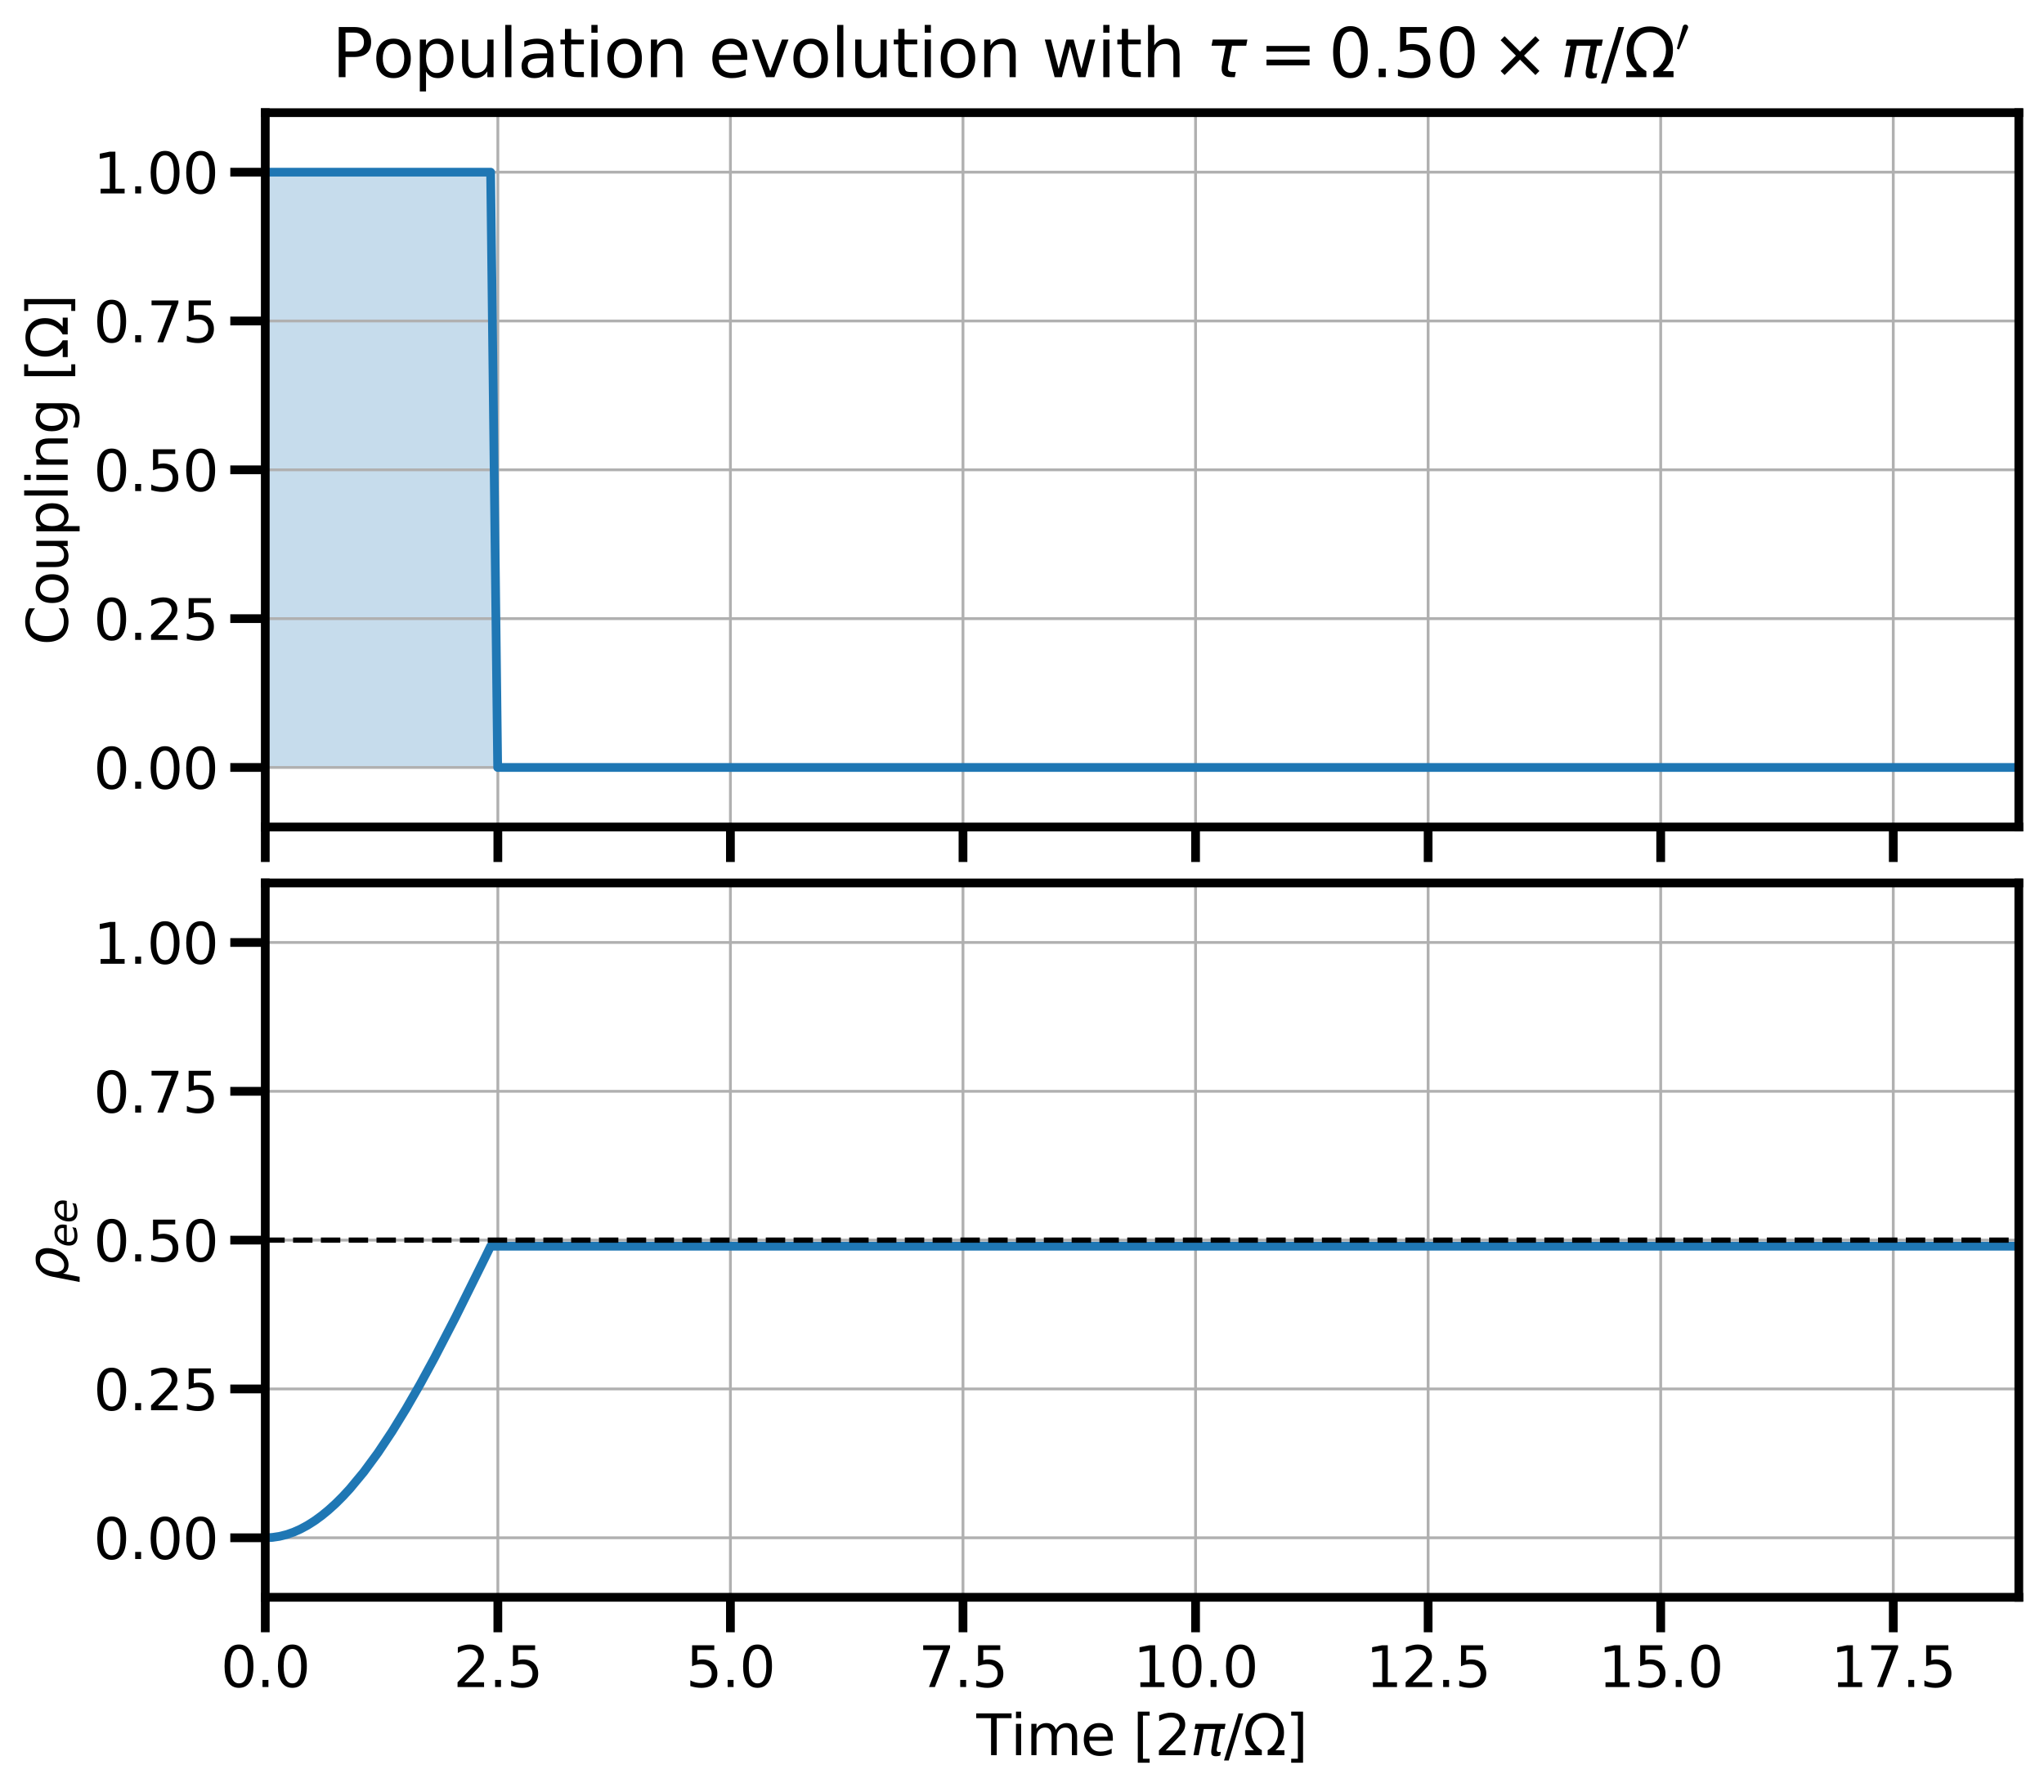 <?xml version="1.0" encoding="utf-8" standalone="no"?>
<!DOCTYPE svg PUBLIC "-//W3C//DTD SVG 1.1//EN"
  "http://www.w3.org/Graphics/SVG/1.1/DTD/svg11.dtd">
<svg xmlns:xlink="http://www.w3.org/1999/xlink" width="584.4pt" height="512.4pt" viewBox="0 0 584.4 512.4" xmlns="http://www.w3.org/2000/svg" version="1.1">
 <defs>
  <style type="text/css">*{stroke-linejoin: round; stroke-linecap: butt}</style>
 </defs>
 <g id="figure_1">
  <g id="patch_1">
   <path d="M 0 512.4 
L 584.4 512.4 
L 584.4 0 
L 0 0 
z
" style="fill: #ffffff"/>
  </g>
  <g id="axes_1">
   <g id="patch_2">
    <path d="M 75.845 236.469 
L 577.2 236.469 
L 577.2 32.208 
L 75.845 32.208 
z
" style="fill: #ffffff"/>
   </g>
   <g id="PolyCollection_1">
    <path d="M 75.845 219.447 
L 75.845 49.23 
L 77.858 49.23 
L 79.872 49.23 
L 81.885 49.23 
L 83.899 49.23 
L 85.912 49.23 
L 87.926 49.23 
L 89.939 49.23 
L 91.953 49.23 
L 93.966 49.23 
L 95.98 49.23 
L 97.993 49.23 
L 100.007 49.23 
L 102.02 49.23 
L 104.034 49.23 
L 106.047 49.23 
L 108.061 49.23 
L 110.074 49.23 
L 112.087 49.23 
L 114.101 49.23 
L 116.114 49.23 
L 118.128 49.23 
L 120.141 49.23 
L 122.155 49.23 
L 124.168 49.23 
L 126.182 49.23 
L 128.195 49.23 
L 130.209 49.23 
L 132.222 49.23 
L 134.236 49.23 
L 136.249 49.23 
L 138.263 49.23 
L 140.276 49.23 
L 142.29 219.447 
L 144.303 219.447 
L 146.317 219.447 
L 148.33 219.447 
L 150.343 219.447 
L 152.357 219.447 
L 154.37 219.447 
L 156.384 219.447 
L 158.397 219.447 
L 160.411 219.447 
L 162.424 219.447 
L 164.438 219.447 
L 166.451 219.447 
L 168.465 219.447 
L 170.478 219.447 
L 172.492 219.447 
L 174.505 219.447 
L 176.519 219.447 
L 178.532 219.447 
L 180.546 219.447 
L 182.559 219.447 
L 184.572 219.447 
L 186.586 219.447 
L 188.599 219.447 
L 190.613 219.447 
L 192.626 219.447 
L 194.64 219.447 
L 196.653 219.447 
L 198.667 219.447 
L 200.68 219.447 
L 202.694 219.447 
L 204.707 219.447 
L 206.721 219.447 
L 208.734 219.447 
L 210.748 219.447 
L 212.761 219.447 
L 214.775 219.447 
L 216.788 219.447 
L 218.802 219.447 
L 220.815 219.447 
L 222.828 219.447 
L 224.842 219.447 
L 226.855 219.447 
L 228.869 219.447 
L 230.882 219.447 
L 232.896 219.447 
L 234.909 219.447 
L 236.923 219.447 
L 238.936 219.447 
L 240.95 219.447 
L 242.963 219.447 
L 244.977 219.447 
L 246.99 219.447 
L 249.004 219.447 
L 251.017 219.447 
L 253.031 219.447 
L 255.044 219.447 
L 257.057 219.447 
L 259.071 219.447 
L 261.084 219.447 
L 263.098 219.447 
L 265.111 219.447 
L 267.125 219.447 
L 269.138 219.447 
L 271.152 219.447 
L 273.165 219.447 
L 275.179 219.447 
L 277.192 219.447 
L 279.206 219.447 
L 281.219 219.447 
L 283.233 219.447 
L 285.246 219.447 
L 287.26 219.447 
L 289.273 219.447 
L 291.287 219.447 
L 293.3 219.447 
L 295.313 219.447 
L 297.327 219.447 
L 299.34 219.447 
L 301.354 219.447 
L 303.367 219.447 
L 305.381 219.447 
L 307.394 219.447 
L 309.408 219.447 
L 311.421 219.447 
L 313.435 219.447 
L 315.448 219.447 
L 317.462 219.447 
L 319.475 219.447 
L 321.489 219.447 
L 323.502 219.447 
L 325.516 219.447 
L 327.529 219.447 
L 329.542 219.447 
L 331.556 219.447 
L 333.569 219.447 
L 335.583 219.447 
L 337.596 219.447 
L 339.61 219.447 
L 341.623 219.447 
L 343.637 219.447 
L 345.65 219.447 
L 347.664 219.447 
L 349.677 219.447 
L 351.691 219.447 
L 353.704 219.447 
L 355.718 219.447 
L 357.731 219.447 
L 359.745 219.447 
L 361.758 219.447 
L 363.771 219.447 
L 365.785 219.447 
L 367.798 219.447 
L 369.812 219.447 
L 371.825 219.447 
L 373.839 219.447 
L 375.852 219.447 
L 377.866 219.447 
L 379.879 219.447 
L 381.893 219.447 
L 383.906 219.447 
L 385.92 219.447 
L 387.933 219.447 
L 389.947 219.447 
L 391.96 219.447 
L 393.974 219.447 
L 395.987 219.447 
L 398.001 219.447 
L 400.014 219.447 
L 402.027 219.447 
L 404.041 219.447 
L 406.054 219.447 
L 408.068 219.447 
L 410.081 219.447 
L 412.095 219.447 
L 414.108 219.447 
L 416.122 219.447 
L 418.135 219.447 
L 420.149 219.447 
L 422.162 219.447 
L 424.176 219.447 
L 426.189 219.447 
L 428.203 219.447 
L 430.216 219.447 
L 432.23 219.447 
L 434.243 219.447 
L 436.256 219.447 
L 438.27 219.447 
L 440.283 219.447 
L 442.297 219.447 
L 444.31 219.447 
L 446.324 219.447 
L 448.337 219.447 
L 450.351 219.447 
L 452.364 219.447 
L 454.378 219.447 
L 456.391 219.447 
L 458.405 219.447 
L 460.418 219.447 
L 462.432 219.447 
L 464.445 219.447 
L 466.459 219.447 
L 468.472 219.447 
L 470.486 219.447 
L 472.499 219.447 
L 474.512 219.447 
L 476.526 219.447 
L 478.539 219.447 
L 480.553 219.447 
L 482.566 219.447 
L 484.58 219.447 
L 486.593 219.447 
L 488.607 219.447 
L 490.62 219.447 
L 492.634 219.447 
L 494.647 219.447 
L 496.661 219.447 
L 498.674 219.447 
L 500.688 219.447 
L 502.701 219.447 
L 504.715 219.447 
L 506.728 219.447 
L 508.741 219.447 
L 510.755 219.447 
L 512.768 219.447 
L 514.782 219.447 
L 516.795 219.447 
L 518.809 219.447 
L 520.822 219.447 
L 522.836 219.447 
L 524.849 219.447 
L 526.863 219.447 
L 528.876 219.447 
L 530.89 219.447 
L 532.903 219.447 
L 534.917 219.447 
L 536.93 219.447 
L 538.944 219.447 
L 540.957 219.447 
L 542.97 219.447 
L 544.984 219.447 
L 546.997 219.447 
L 549.011 219.447 
L 551.024 219.447 
L 553.038 219.447 
L 555.051 219.447 
L 557.065 219.447 
L 559.078 219.447 
L 561.092 219.447 
L 563.105 219.447 
L 565.119 219.447 
L 567.132 219.447 
L 569.146 219.447 
L 571.159 219.447 
L 573.173 219.447 
L 575.186 219.447 
L 577.2 219.447 
L 577.2 219.447 
L 577.2 219.447 
L 575.186 219.447 
L 573.173 219.447 
L 571.159 219.447 
L 569.146 219.447 
L 567.132 219.447 
L 565.119 219.447 
L 563.105 219.447 
L 561.092 219.447 
L 559.078 219.447 
L 557.065 219.447 
L 555.051 219.447 
L 553.038 219.447 
L 551.024 219.447 
L 549.011 219.447 
L 546.997 219.447 
L 544.984 219.447 
L 542.97 219.447 
L 540.957 219.447 
L 538.944 219.447 
L 536.93 219.447 
L 534.917 219.447 
L 532.903 219.447 
L 530.89 219.447 
L 528.876 219.447 
L 526.863 219.447 
L 524.849 219.447 
L 522.836 219.447 
L 520.822 219.447 
L 518.809 219.447 
L 516.795 219.447 
L 514.782 219.447 
L 512.768 219.447 
L 510.755 219.447 
L 508.741 219.447 
L 506.728 219.447 
L 504.715 219.447 
L 502.701 219.447 
L 500.688 219.447 
L 498.674 219.447 
L 496.661 219.447 
L 494.647 219.447 
L 492.634 219.447 
L 490.62 219.447 
L 488.607 219.447 
L 486.593 219.447 
L 484.58 219.447 
L 482.566 219.447 
L 480.553 219.447 
L 478.539 219.447 
L 476.526 219.447 
L 474.512 219.447 
L 472.499 219.447 
L 470.486 219.447 
L 468.472 219.447 
L 466.459 219.447 
L 464.445 219.447 
L 462.432 219.447 
L 460.418 219.447 
L 458.405 219.447 
L 456.391 219.447 
L 454.378 219.447 
L 452.364 219.447 
L 450.351 219.447 
L 448.337 219.447 
L 446.324 219.447 
L 444.31 219.447 
L 442.297 219.447 
L 440.283 219.447 
L 438.27 219.447 
L 436.256 219.447 
L 434.243 219.447 
L 432.23 219.447 
L 430.216 219.447 
L 428.203 219.447 
L 426.189 219.447 
L 424.176 219.447 
L 422.162 219.447 
L 420.149 219.447 
L 418.135 219.447 
L 416.122 219.447 
L 414.108 219.447 
L 412.095 219.447 
L 410.081 219.447 
L 408.068 219.447 
L 406.054 219.447 
L 404.041 219.447 
L 402.027 219.447 
L 400.014 219.447 
L 398.001 219.447 
L 395.987 219.447 
L 393.974 219.447 
L 391.96 219.447 
L 389.947 219.447 
L 387.933 219.447 
L 385.92 219.447 
L 383.906 219.447 
L 381.893 219.447 
L 379.879 219.447 
L 377.866 219.447 
L 375.852 219.447 
L 373.839 219.447 
L 371.825 219.447 
L 369.812 219.447 
L 367.798 219.447 
L 365.785 219.447 
L 363.771 219.447 
L 361.758 219.447 
L 359.745 219.447 
L 357.731 219.447 
L 355.718 219.447 
L 353.704 219.447 
L 351.691 219.447 
L 349.677 219.447 
L 347.664 219.447 
L 345.65 219.447 
L 343.637 219.447 
L 341.623 219.447 
L 339.61 219.447 
L 337.596 219.447 
L 335.583 219.447 
L 333.569 219.447 
L 331.556 219.447 
L 329.542 219.447 
L 327.529 219.447 
L 325.516 219.447 
L 323.502 219.447 
L 321.489 219.447 
L 319.475 219.447 
L 317.462 219.447 
L 315.448 219.447 
L 313.435 219.447 
L 311.421 219.447 
L 309.408 219.447 
L 307.394 219.447 
L 305.381 219.447 
L 303.367 219.447 
L 301.354 219.447 
L 299.34 219.447 
L 297.327 219.447 
L 295.313 219.447 
L 293.3 219.447 
L 291.287 219.447 
L 289.273 219.447 
L 287.26 219.447 
L 285.246 219.447 
L 283.233 219.447 
L 281.219 219.447 
L 279.206 219.447 
L 277.192 219.447 
L 275.179 219.447 
L 273.165 219.447 
L 271.152 219.447 
L 269.138 219.447 
L 267.125 219.447 
L 265.111 219.447 
L 263.098 219.447 
L 261.084 219.447 
L 259.071 219.447 
L 257.057 219.447 
L 255.044 219.447 
L 253.031 219.447 
L 251.017 219.447 
L 249.004 219.447 
L 246.99 219.447 
L 244.977 219.447 
L 242.963 219.447 
L 240.95 219.447 
L 238.936 219.447 
L 236.923 219.447 
L 234.909 219.447 
L 232.896 219.447 
L 230.882 219.447 
L 228.869 219.447 
L 226.855 219.447 
L 224.842 219.447 
L 222.828 219.447 
L 220.815 219.447 
L 218.802 219.447 
L 216.788 219.447 
L 214.775 219.447 
L 212.761 219.447 
L 210.748 219.447 
L 208.734 219.447 
L 206.721 219.447 
L 204.707 219.447 
L 202.694 219.447 
L 200.68 219.447 
L 198.667 219.447 
L 196.653 219.447 
L 194.64 219.447 
L 192.626 219.447 
L 190.613 219.447 
L 188.599 219.447 
L 186.586 219.447 
L 184.572 219.447 
L 182.559 219.447 
L 180.546 219.447 
L 178.532 219.447 
L 176.519 219.447 
L 174.505 219.447 
L 172.492 219.447 
L 170.478 219.447 
L 168.465 219.447 
L 166.451 219.447 
L 164.438 219.447 
L 162.424 219.447 
L 160.411 219.447 
L 158.397 219.447 
L 156.384 219.447 
L 154.37 219.447 
L 152.357 219.447 
L 150.343 219.447 
L 148.33 219.447 
L 146.317 219.447 
L 144.303 219.447 
L 142.29 219.447 
L 140.276 219.447 
L 138.263 219.447 
L 136.249 219.447 
L 134.236 219.447 
L 132.222 219.447 
L 130.209 219.447 
L 128.195 219.447 
L 126.182 219.447 
L 124.168 219.447 
L 122.155 219.447 
L 120.141 219.447 
L 118.128 219.447 
L 116.114 219.447 
L 114.101 219.447 
L 112.087 219.447 
L 110.074 219.447 
L 108.061 219.447 
L 106.047 219.447 
L 104.034 219.447 
L 102.02 219.447 
L 100.007 219.447 
L 97.993 219.447 
L 95.98 219.447 
L 93.966 219.447 
L 91.953 219.447 
L 89.939 219.447 
L 87.926 219.447 
L 85.912 219.447 
L 83.899 219.447 
L 81.885 219.447 
L 79.872 219.447 
L 77.858 219.447 
L 75.845 219.447 
z
" clip-path="url(#p745d985702)" style="fill: #1f77b4; fill-opacity: 0.25"/>
   </g>
   <g id="matplotlib.axis_1">
    <g id="xtick_1">
     <g id="line2d_1">
      <path d="M 75.845 236.469 
L 75.845 32.208 
" clip-path="url(#p745d985702)" style="fill: none; stroke: #b0b0b0; stroke-width: 0.8; stroke-linecap: square"/>
     </g>
     <g id="line2d_2">
      <defs>
       <path id="md3b47281da" d="M 0 0 
L 0 10 
" style="stroke: #000000; stroke-width: 2.5"/>
      </defs>
      <g>
       <use xlink:href="#md3b47281da" x="75.845" y="236.469" style="stroke: #000000; stroke-width: 2.5"/>
      </g>
     </g>
    </g>
    <g id="xtick_2">
     <g id="line2d_3">
      <path d="M 142.339 236.469 
L 142.339 32.208 
" clip-path="url(#p745d985702)" style="fill: none; stroke: #b0b0b0; stroke-width: 0.8; stroke-linecap: square"/>
     </g>
     <g id="line2d_4">
      <g>
       <use xlink:href="#md3b47281da" x="142.339" y="236.469" style="stroke: #000000; stroke-width: 2.5"/>
      </g>
     </g>
    </g>
    <g id="xtick_3">
     <g id="line2d_5">
      <path d="M 208.833 236.469 
L 208.833 32.208 
" clip-path="url(#p745d985702)" style="fill: none; stroke: #b0b0b0; stroke-width: 0.8; stroke-linecap: square"/>
     </g>
     <g id="line2d_6">
      <g>
       <use xlink:href="#md3b47281da" x="208.833" y="236.469" style="stroke: #000000; stroke-width: 2.5"/>
      </g>
     </g>
    </g>
    <g id="xtick_4">
     <g id="line2d_7">
      <path d="M 275.328 236.469 
L 275.328 32.208 
" clip-path="url(#p745d985702)" style="fill: none; stroke: #b0b0b0; stroke-width: 0.8; stroke-linecap: square"/>
     </g>
     <g id="line2d_8">
      <g>
       <use xlink:href="#md3b47281da" x="275.328" y="236.469" style="stroke: #000000; stroke-width: 2.5"/>
      </g>
     </g>
    </g>
    <g id="xtick_5">
     <g id="line2d_9">
      <path d="M 341.822 236.469 
L 341.822 32.208 
" clip-path="url(#p745d985702)" style="fill: none; stroke: #b0b0b0; stroke-width: 0.8; stroke-linecap: square"/>
     </g>
     <g id="line2d_10">
      <g>
       <use xlink:href="#md3b47281da" x="341.822" y="236.469" style="stroke: #000000; stroke-width: 2.5"/>
      </g>
     </g>
    </g>
    <g id="xtick_6">
     <g id="line2d_11">
      <path d="M 408.316 236.469 
L 408.316 32.208 
" clip-path="url(#p745d985702)" style="fill: none; stroke: #b0b0b0; stroke-width: 0.8; stroke-linecap: square"/>
     </g>
     <g id="line2d_12">
      <g>
       <use xlink:href="#md3b47281da" x="408.316" y="236.469" style="stroke: #000000; stroke-width: 2.5"/>
      </g>
     </g>
    </g>
    <g id="xtick_7">
     <g id="line2d_13">
      <path d="M 474.81 236.469 
L 474.81 32.208 
" clip-path="url(#p745d985702)" style="fill: none; stroke: #b0b0b0; stroke-width: 0.8; stroke-linecap: square"/>
     </g>
     <g id="line2d_14">
      <g>
       <use xlink:href="#md3b47281da" x="474.81" y="236.469" style="stroke: #000000; stroke-width: 2.5"/>
      </g>
     </g>
    </g>
    <g id="xtick_8">
     <g id="line2d_15">
      <path d="M 541.304 236.469 
L 541.304 32.208 
" clip-path="url(#p745d985702)" style="fill: none; stroke: #b0b0b0; stroke-width: 0.8; stroke-linecap: square"/>
     </g>
     <g id="line2d_16">
      <g>
       <use xlink:href="#md3b47281da" x="541.304" y="236.469" style="stroke: #000000; stroke-width: 2.5"/>
      </g>
     </g>
    </g>
   </g>
   <g id="matplotlib.axis_2">
    <g id="ytick_1">
     <g id="line2d_17">
      <path d="M 75.845 219.447 
L 577.2 219.447 
" clip-path="url(#p745d985702)" style="fill: none; stroke: #b0b0b0; stroke-width: 0.8; stroke-linecap: square"/>
     </g>
     <g id="line2d_18">
      <defs>
       <path id="m87581ad49f" d="M 0 0 
L -10 0 
" style="stroke: #000000; stroke-width: 2.5"/>
      </defs>
      <g>
       <use xlink:href="#m87581ad49f" x="75.845" y="219.447" style="stroke: #000000; stroke-width: 2.5"/>
      </g>
     </g>
     <g id="text_1">
      <!-- 0.00 -->
      <g transform="translate(26.72 225.526) scale(0.16 -0.16)">
       <defs>
        <path id="DejaVuSans-30" d="M 2034 4250 
Q 1547 4250 1301 3770 
Q 1056 3291 1056 2328 
Q 1056 1369 1301 889 
Q 1547 409 2034 409 
Q 2525 409 2770 889 
Q 3016 1369 3016 2328 
Q 3016 3291 2770 3770 
Q 2525 4250 2034 4250 
z
M 2034 4750 
Q 2819 4750 3233 4129 
Q 3647 3509 3647 2328 
Q 3647 1150 3233 529 
Q 2819 -91 2034 -91 
Q 1250 -91 836 529 
Q 422 1150 422 2328 
Q 422 3509 836 4129 
Q 1250 4750 2034 4750 
z
" transform="scale(0.016)"/>
        <path id="DejaVuSans-2e" d="M 684 794 
L 1344 794 
L 1344 0 
L 684 0 
L 684 794 
z
" transform="scale(0.016)"/>
       </defs>
       <use xlink:href="#DejaVuSans-30"/>
       <use xlink:href="#DejaVuSans-2e" x="63.623"/>
       <use xlink:href="#DejaVuSans-30" x="95.41"/>
       <use xlink:href="#DejaVuSans-30" x="159.033"/>
      </g>
     </g>
    </g>
    <g id="ytick_2">
     <g id="line2d_19">
      <path d="M 75.845 176.893 
L 577.2 176.893 
" clip-path="url(#p745d985702)" style="fill: none; stroke: #b0b0b0; stroke-width: 0.8; stroke-linecap: square"/>
     </g>
     <g id="line2d_20">
      <g>
       <use xlink:href="#m87581ad49f" x="75.845" y="176.893" style="stroke: #000000; stroke-width: 2.5"/>
      </g>
     </g>
     <g id="text_2">
      <!-- 0.25 -->
      <g transform="translate(26.72 182.972) scale(0.16 -0.16)">
       <defs>
        <path id="DejaVuSans-32" d="M 1228 531 
L 3431 531 
L 3431 0 
L 469 0 
L 469 531 
Q 828 903 1448 1529 
Q 2069 2156 2228 2338 
Q 2531 2678 2651 2914 
Q 2772 3150 2772 3378 
Q 2772 3750 2511 3984 
Q 2250 4219 1831 4219 
Q 1534 4219 1204 4116 
Q 875 4013 500 3803 
L 500 4441 
Q 881 4594 1212 4672 
Q 1544 4750 1819 4750 
Q 2544 4750 2975 4387 
Q 3406 4025 3406 3419 
Q 3406 3131 3298 2873 
Q 3191 2616 2906 2266 
Q 2828 2175 2409 1742 
Q 1991 1309 1228 531 
z
" transform="scale(0.016)"/>
        <path id="DejaVuSans-35" d="M 691 4666 
L 3169 4666 
L 3169 4134 
L 1269 4134 
L 1269 2991 
Q 1406 3038 1543 3061 
Q 1681 3084 1819 3084 
Q 2600 3084 3056 2656 
Q 3513 2228 3513 1497 
Q 3513 744 3044 326 
Q 2575 -91 1722 -91 
Q 1428 -91 1123 -41 
Q 819 9 494 109 
L 494 744 
Q 775 591 1075 516 
Q 1375 441 1709 441 
Q 2250 441 2565 725 
Q 2881 1009 2881 1497 
Q 2881 1984 2565 2268 
Q 2250 2553 1709 2553 
Q 1456 2553 1204 2497 
Q 953 2441 691 2322 
L 691 4666 
z
" transform="scale(0.016)"/>
       </defs>
       <use xlink:href="#DejaVuSans-30"/>
       <use xlink:href="#DejaVuSans-2e" x="63.623"/>
       <use xlink:href="#DejaVuSans-32" x="95.41"/>
       <use xlink:href="#DejaVuSans-35" x="159.033"/>
      </g>
     </g>
    </g>
    <g id="ytick_3">
     <g id="line2d_21">
      <path d="M 75.845 134.339 
L 577.2 134.339 
" clip-path="url(#p745d985702)" style="fill: none; stroke: #b0b0b0; stroke-width: 0.8; stroke-linecap: square"/>
     </g>
     <g id="line2d_22">
      <g>
       <use xlink:href="#m87581ad49f" x="75.845" y="134.339" style="stroke: #000000; stroke-width: 2.5"/>
      </g>
     </g>
     <g id="text_3">
      <!-- 0.50 -->
      <g transform="translate(26.72 140.417) scale(0.16 -0.16)">
       <use xlink:href="#DejaVuSans-30"/>
       <use xlink:href="#DejaVuSans-2e" x="63.623"/>
       <use xlink:href="#DejaVuSans-35" x="95.41"/>
       <use xlink:href="#DejaVuSans-30" x="159.033"/>
      </g>
     </g>
    </g>
    <g id="ytick_4">
     <g id="line2d_23">
      <path d="M 75.845 91.784 
L 577.2 91.784 
" clip-path="url(#p745d985702)" style="fill: none; stroke: #b0b0b0; stroke-width: 0.8; stroke-linecap: square"/>
     </g>
     <g id="line2d_24">
      <g>
       <use xlink:href="#m87581ad49f" x="75.845" y="91.784" style="stroke: #000000; stroke-width: 2.5"/>
      </g>
     </g>
     <g id="text_4">
      <!-- 0.75 -->
      <g transform="translate(26.72 97.863) scale(0.16 -0.16)">
       <defs>
        <path id="DejaVuSans-37" d="M 525 4666 
L 3525 4666 
L 3525 4397 
L 1831 0 
L 1172 0 
L 2766 4134 
L 525 4134 
L 525 4666 
z
" transform="scale(0.016)"/>
       </defs>
       <use xlink:href="#DejaVuSans-30"/>
       <use xlink:href="#DejaVuSans-2e" x="63.623"/>
       <use xlink:href="#DejaVuSans-37" x="95.41"/>
       <use xlink:href="#DejaVuSans-35" x="159.033"/>
      </g>
     </g>
    </g>
    <g id="ytick_5">
     <g id="line2d_25">
      <path d="M 75.845 49.23 
L 577.2 49.23 
" clip-path="url(#p745d985702)" style="fill: none; stroke: #b0b0b0; stroke-width: 0.8; stroke-linecap: square"/>
     </g>
     <g id="line2d_26">
      <g>
       <use xlink:href="#m87581ad49f" x="75.845" y="49.23" style="stroke: #000000; stroke-width: 2.5"/>
      </g>
     </g>
     <g id="text_5">
      <!-- 1.00 -->
      <g transform="translate(26.72 55.309) scale(0.16 -0.16)">
       <defs>
        <path id="DejaVuSans-31" d="M 794 531 
L 1825 531 
L 1825 4091 
L 703 3866 
L 703 4441 
L 1819 4666 
L 2450 4666 
L 2450 531 
L 3481 531 
L 3481 0 
L 794 0 
L 794 531 
z
" transform="scale(0.016)"/>
       </defs>
       <use xlink:href="#DejaVuSans-31"/>
       <use xlink:href="#DejaVuSans-2e" x="63.623"/>
       <use xlink:href="#DejaVuSans-30" x="95.41"/>
       <use xlink:href="#DejaVuSans-30" x="159.033"/>
      </g>
     </g>
    </g>
    <g id="text_6">
     <!-- Coupling [$\Omega$] -->
     <g transform="translate(19.36 184.499) rotate(-90) scale(0.16 -0.16)">
      <defs>
       <path id="DejaVuSans-43" d="M 4122 4306 
L 4122 3641 
Q 3803 3938 3442 4084 
Q 3081 4231 2675 4231 
Q 1875 4231 1450 3742 
Q 1025 3253 1025 2328 
Q 1025 1406 1450 917 
Q 1875 428 2675 428 
Q 3081 428 3442 575 
Q 3803 722 4122 1019 
L 4122 359 
Q 3791 134 3420 21 
Q 3050 -91 2638 -91 
Q 1578 -91 968 557 
Q 359 1206 359 2328 
Q 359 3453 968 4101 
Q 1578 4750 2638 4750 
Q 3056 4750 3426 4639 
Q 3797 4528 4122 4306 
z
" transform="scale(0.016)"/>
       <path id="DejaVuSans-6f" d="M 1959 3097 
Q 1497 3097 1228 2736 
Q 959 2375 959 1747 
Q 959 1119 1226 758 
Q 1494 397 1959 397 
Q 2419 397 2687 759 
Q 2956 1122 2956 1747 
Q 2956 2369 2687 2733 
Q 2419 3097 1959 3097 
z
M 1959 3584 
Q 2709 3584 3137 3096 
Q 3566 2609 3566 1747 
Q 3566 888 3137 398 
Q 2709 -91 1959 -91 
Q 1206 -91 779 398 
Q 353 888 353 1747 
Q 353 2609 779 3096 
Q 1206 3584 1959 3584 
z
" transform="scale(0.016)"/>
       <path id="DejaVuSans-75" d="M 544 1381 
L 544 3500 
L 1119 3500 
L 1119 1403 
Q 1119 906 1312 657 
Q 1506 409 1894 409 
Q 2359 409 2629 706 
Q 2900 1003 2900 1516 
L 2900 3500 
L 3475 3500 
L 3475 0 
L 2900 0 
L 2900 538 
Q 2691 219 2414 64 
Q 2138 -91 1772 -91 
Q 1169 -91 856 284 
Q 544 659 544 1381 
z
M 1991 3584 
L 1991 3584 
z
" transform="scale(0.016)"/>
       <path id="DejaVuSans-70" d="M 1159 525 
L 1159 -1331 
L 581 -1331 
L 581 3500 
L 1159 3500 
L 1159 2969 
Q 1341 3281 1617 3432 
Q 1894 3584 2278 3584 
Q 2916 3584 3314 3078 
Q 3713 2572 3713 1747 
Q 3713 922 3314 415 
Q 2916 -91 2278 -91 
Q 1894 -91 1617 61 
Q 1341 213 1159 525 
z
M 3116 1747 
Q 3116 2381 2855 2742 
Q 2594 3103 2138 3103 
Q 1681 3103 1420 2742 
Q 1159 2381 1159 1747 
Q 1159 1113 1420 752 
Q 1681 391 2138 391 
Q 2594 391 2855 752 
Q 3116 1113 3116 1747 
z
" transform="scale(0.016)"/>
       <path id="DejaVuSans-6c" d="M 603 4863 
L 1178 4863 
L 1178 0 
L 603 0 
L 603 4863 
z
" transform="scale(0.016)"/>
       <path id="DejaVuSans-69" d="M 603 3500 
L 1178 3500 
L 1178 0 
L 603 0 
L 603 3500 
z
M 603 4863 
L 1178 4863 
L 1178 4134 
L 603 4134 
L 603 4863 
z
" transform="scale(0.016)"/>
       <path id="DejaVuSans-6e" d="M 3513 2113 
L 3513 0 
L 2938 0 
L 2938 2094 
Q 2938 2591 2744 2837 
Q 2550 3084 2163 3084 
Q 1697 3084 1428 2787 
Q 1159 2491 1159 1978 
L 1159 0 
L 581 0 
L 581 3500 
L 1159 3500 
L 1159 2956 
Q 1366 3272 1645 3428 
Q 1925 3584 2291 3584 
Q 2894 3584 3203 3211 
Q 3513 2838 3513 2113 
z
" transform="scale(0.016)"/>
       <path id="DejaVuSans-67" d="M 2906 1791 
Q 2906 2416 2648 2759 
Q 2391 3103 1925 3103 
Q 1463 3103 1205 2759 
Q 947 2416 947 1791 
Q 947 1169 1205 825 
Q 1463 481 1925 481 
Q 2391 481 2648 825 
Q 2906 1169 2906 1791 
z
M 3481 434 
Q 3481 -459 3084 -895 
Q 2688 -1331 1869 -1331 
Q 1566 -1331 1297 -1286 
Q 1028 -1241 775 -1147 
L 775 -588 
Q 1028 -725 1275 -790 
Q 1522 -856 1778 -856 
Q 2344 -856 2625 -561 
Q 2906 -266 2906 331 
L 2906 616 
Q 2728 306 2450 153 
Q 2172 0 1784 0 
Q 1141 0 747 490 
Q 353 981 353 1791 
Q 353 2603 747 3093 
Q 1141 3584 1784 3584 
Q 2172 3584 2450 3431 
Q 2728 3278 2906 2969 
L 2906 3500 
L 3481 3500 
L 3481 434 
z
" transform="scale(0.016)"/>
       <path id="DejaVuSans-20" transform="scale(0.016)"/>
       <path id="DejaVuSans-5b" d="M 550 4863 
L 1875 4863 
L 1875 4416 
L 1125 4416 
L 1125 -397 
L 1875 -397 
L 1875 -844 
L 550 -844 
L 550 4863 
z
" transform="scale(0.016)"/>
       <path id="DejaVuSans-3a9" d="M 4647 556 
L 4647 0 
L 2772 0 
L 2772 556 
Q 3325 859 3634 1378 
Q 3944 1897 3944 2528 
Q 3944 3278 3531 3731 
Q 3119 4184 2444 4184 
Q 1769 4184 1355 3729 
Q 941 3275 941 2528 
Q 941 1897 1250 1378 
Q 1563 859 2119 556 
L 2119 0 
L 244 0 
L 244 556 
L 1241 556 
Q 747 991 519 1456 
Q 294 1922 294 2497 
Q 294 3491 894 4106 
Q 1491 4722 2444 4722 
Q 3391 4722 3994 4106 
Q 4594 3494 4594 2528 
Q 4594 1922 4372 1459 
Q 4150 997 3647 556 
L 4647 556 
z
" transform="scale(0.016)"/>
       <path id="DejaVuSans-5d" d="M 1947 4863 
L 1947 -844 
L 622 -844 
L 622 -397 
L 1369 -397 
L 1369 4416 
L 622 4416 
L 622 4863 
L 1947 4863 
z
" transform="scale(0.016)"/>
      </defs>
      <use xlink:href="#DejaVuSans-43" transform="translate(0 0.016)"/>
      <use xlink:href="#DejaVuSans-6f" transform="translate(69.824 0.016)"/>
      <use xlink:href="#DejaVuSans-75" transform="translate(131.006 0.016)"/>
      <use xlink:href="#DejaVuSans-70" transform="translate(194.385 0.016)"/>
      <use xlink:href="#DejaVuSans-6c" transform="translate(257.861 0.016)"/>
      <use xlink:href="#DejaVuSans-69" transform="translate(285.645 0.016)"/>
      <use xlink:href="#DejaVuSans-6e" transform="translate(313.428 0.016)"/>
      <use xlink:href="#DejaVuSans-67" transform="translate(376.807 0.016)"/>
      <use xlink:href="#DejaVuSans-20" transform="translate(440.283 0.016)"/>
      <use xlink:href="#DejaVuSans-5b" transform="translate(472.07 0.016)"/>
      <use xlink:href="#DejaVuSans-3a9" transform="translate(511.084 0.016)"/>
      <use xlink:href="#DejaVuSans-5d" transform="translate(587.5 0.016)"/>
     </g>
    </g>
   </g>
   <g id="line2d_27">
    <path d="M 75.845 49.23 
L 140.276 49.23 
L 142.29 219.447 
L 577.2 219.447 
L 577.2 219.447 
" clip-path="url(#p745d985702)" style="fill: none; stroke: #1f77b4; stroke-width: 2.5; stroke-linecap: square"/>
   </g>
   <g id="patch_3">
    <path d="M 75.845 236.469 
L 75.845 32.208 
" style="fill: none; stroke: #000000; stroke-width: 2.5; stroke-linejoin: miter; stroke-linecap: square"/>
   </g>
   <g id="patch_4">
    <path d="M 577.2 236.469 
L 577.2 32.208 
" style="fill: none; stroke: #000000; stroke-width: 2.5; stroke-linejoin: miter; stroke-linecap: square"/>
   </g>
   <g id="patch_5">
    <path d="M 75.845 236.469 
L 577.2 236.469 
" style="fill: none; stroke: #000000; stroke-width: 2.5; stroke-linejoin: miter; stroke-linecap: square"/>
   </g>
   <g id="patch_6">
    <path d="M 75.845 32.208 
L 577.2 32.208 
" style="fill: none; stroke: #000000; stroke-width: 2.5; stroke-linejoin: miter; stroke-linecap: square"/>
   </g>
  </g>
  <g id="axes_2">
   <g id="patch_7">
    <path d="M 75.845 456.73 
L 577.2 456.73 
L 577.2 252.469 
L 75.845 252.469 
z
" style="fill: #ffffff"/>
   </g>
   <g id="matplotlib.axis_3">
    <g id="xtick_9">
     <g id="line2d_28">
      <path d="M 75.845 456.73 
L 75.845 252.469 
" clip-path="url(#p7e70b7ef6d)" style="fill: none; stroke: #b0b0b0; stroke-width: 0.8; stroke-linecap: square"/>
     </g>
     <g id="line2d_29">
      <g>
       <use xlink:href="#md3b47281da" x="75.845" y="456.73" style="stroke: #000000; stroke-width: 2.5"/>
      </g>
     </g>
     <g id="text_7">
      <!-- 0.0 -->
      <g transform="translate(63.123 482.387) scale(0.16 -0.16)">
       <use xlink:href="#DejaVuSans-30"/>
       <use xlink:href="#DejaVuSans-2e" x="63.623"/>
       <use xlink:href="#DejaVuSans-30" x="95.41"/>
      </g>
     </g>
    </g>
    <g id="xtick_10">
     <g id="line2d_30">
      <path d="M 142.339 456.73 
L 142.339 252.469 
" clip-path="url(#p7e70b7ef6d)" style="fill: none; stroke: #b0b0b0; stroke-width: 0.8; stroke-linecap: square"/>
     </g>
     <g id="line2d_31">
      <g>
       <use xlink:href="#md3b47281da" x="142.339" y="456.73" style="stroke: #000000; stroke-width: 2.5"/>
      </g>
     </g>
     <g id="text_8">
      <!-- 2.5 -->
      <g transform="translate(129.617 482.387) scale(0.16 -0.16)">
       <use xlink:href="#DejaVuSans-32"/>
       <use xlink:href="#DejaVuSans-2e" x="63.623"/>
       <use xlink:href="#DejaVuSans-35" x="95.41"/>
      </g>
     </g>
    </g>
    <g id="xtick_11">
     <g id="line2d_32">
      <path d="M 208.833 456.73 
L 208.833 252.469 
" clip-path="url(#p7e70b7ef6d)" style="fill: none; stroke: #b0b0b0; stroke-width: 0.8; stroke-linecap: square"/>
     </g>
     <g id="line2d_33">
      <g>
       <use xlink:href="#md3b47281da" x="208.833" y="456.73" style="stroke: #000000; stroke-width: 2.5"/>
      </g>
     </g>
     <g id="text_9">
      <!-- 5.0 -->
      <g transform="translate(196.111 482.387) scale(0.16 -0.16)">
       <use xlink:href="#DejaVuSans-35"/>
       <use xlink:href="#DejaVuSans-2e" x="63.623"/>
       <use xlink:href="#DejaVuSans-30" x="95.41"/>
      </g>
     </g>
    </g>
    <g id="xtick_12">
     <g id="line2d_34">
      <path d="M 275.328 456.73 
L 275.328 252.469 
" clip-path="url(#p7e70b7ef6d)" style="fill: none; stroke: #b0b0b0; stroke-width: 0.8; stroke-linecap: square"/>
     </g>
     <g id="line2d_35">
      <g>
       <use xlink:href="#md3b47281da" x="275.328" y="456.73" style="stroke: #000000; stroke-width: 2.5"/>
      </g>
     </g>
     <g id="text_10">
      <!-- 7.5 -->
      <g transform="translate(262.605 482.387) scale(0.16 -0.16)">
       <use xlink:href="#DejaVuSans-37"/>
       <use xlink:href="#DejaVuSans-2e" x="63.623"/>
       <use xlink:href="#DejaVuSans-35" x="95.41"/>
      </g>
     </g>
    </g>
    <g id="xtick_13">
     <g id="line2d_36">
      <path d="M 341.822 456.73 
L 341.822 252.469 
" clip-path="url(#p7e70b7ef6d)" style="fill: none; stroke: #b0b0b0; stroke-width: 0.8; stroke-linecap: square"/>
     </g>
     <g id="line2d_37">
      <g>
       <use xlink:href="#md3b47281da" x="341.822" y="456.73" style="stroke: #000000; stroke-width: 2.5"/>
      </g>
     </g>
     <g id="text_11">
      <!-- 10.0 -->
      <g transform="translate(324.009 482.387) scale(0.16 -0.16)">
       <use xlink:href="#DejaVuSans-31"/>
       <use xlink:href="#DejaVuSans-30" x="63.623"/>
       <use xlink:href="#DejaVuSans-2e" x="127.246"/>
       <use xlink:href="#DejaVuSans-30" x="159.033"/>
      </g>
     </g>
    </g>
    <g id="xtick_14">
     <g id="line2d_38">
      <path d="M 408.316 456.73 
L 408.316 252.469 
" clip-path="url(#p7e70b7ef6d)" style="fill: none; stroke: #b0b0b0; stroke-width: 0.8; stroke-linecap: square"/>
     </g>
     <g id="line2d_39">
      <g>
       <use xlink:href="#md3b47281da" x="408.316" y="456.73" style="stroke: #000000; stroke-width: 2.5"/>
      </g>
     </g>
     <g id="text_12">
      <!-- 12.5 -->
      <g transform="translate(390.504 482.387) scale(0.16 -0.16)">
       <use xlink:href="#DejaVuSans-31"/>
       <use xlink:href="#DejaVuSans-32" x="63.623"/>
       <use xlink:href="#DejaVuSans-2e" x="127.246"/>
       <use xlink:href="#DejaVuSans-35" x="159.033"/>
      </g>
     </g>
    </g>
    <g id="xtick_15">
     <g id="line2d_40">
      <path d="M 474.81 456.73 
L 474.81 252.469 
" clip-path="url(#p7e70b7ef6d)" style="fill: none; stroke: #b0b0b0; stroke-width: 0.8; stroke-linecap: square"/>
     </g>
     <g id="line2d_41">
      <g>
       <use xlink:href="#md3b47281da" x="474.81" y="456.73" style="stroke: #000000; stroke-width: 2.5"/>
      </g>
     </g>
     <g id="text_13">
      <!-- 15.0 -->
      <g transform="translate(456.998 482.387) scale(0.16 -0.16)">
       <use xlink:href="#DejaVuSans-31"/>
       <use xlink:href="#DejaVuSans-35" x="63.623"/>
       <use xlink:href="#DejaVuSans-2e" x="127.246"/>
       <use xlink:href="#DejaVuSans-30" x="159.033"/>
      </g>
     </g>
    </g>
    <g id="xtick_16">
     <g id="line2d_42">
      <path d="M 541.304 456.73 
L 541.304 252.469 
" clip-path="url(#p7e70b7ef6d)" style="fill: none; stroke: #b0b0b0; stroke-width: 0.8; stroke-linecap: square"/>
     </g>
     <g id="line2d_43">
      <g>
       <use xlink:href="#md3b47281da" x="541.304" y="456.73" style="stroke: #000000; stroke-width: 2.5"/>
      </g>
     </g>
     <g id="text_14">
      <!-- 17.5 -->
      <g transform="translate(523.492 482.387) scale(0.16 -0.16)">
       <use xlink:href="#DejaVuSans-31"/>
       <use xlink:href="#DejaVuSans-37" x="63.623"/>
       <use xlink:href="#DejaVuSans-2e" x="127.246"/>
       <use xlink:href="#DejaVuSans-35" x="159.033"/>
      </g>
     </g>
    </g>
    <g id="text_15">
     <!-- Time [$2\pi/\Omega$] -->
     <g transform="translate(279.162 501.872) scale(0.16 -0.16)">
      <defs>
       <path id="DejaVuSans-54" d="M -19 4666 
L 3928 4666 
L 3928 4134 
L 2272 4134 
L 2272 0 
L 1638 0 
L 1638 4134 
L -19 4134 
L -19 4666 
z
" transform="scale(0.016)"/>
       <path id="DejaVuSans-6d" d="M 3328 2828 
Q 3544 3216 3844 3400 
Q 4144 3584 4550 3584 
Q 5097 3584 5394 3201 
Q 5691 2819 5691 2113 
L 5691 0 
L 5113 0 
L 5113 2094 
Q 5113 2597 4934 2840 
Q 4756 3084 4391 3084 
Q 3944 3084 3684 2787 
Q 3425 2491 3425 1978 
L 3425 0 
L 2847 0 
L 2847 2094 
Q 2847 2600 2669 2842 
Q 2491 3084 2119 3084 
Q 1678 3084 1418 2786 
Q 1159 2488 1159 1978 
L 1159 0 
L 581 0 
L 581 3500 
L 1159 3500 
L 1159 2956 
Q 1356 3278 1631 3431 
Q 1906 3584 2284 3584 
Q 2666 3584 2933 3390 
Q 3200 3197 3328 2828 
z
" transform="scale(0.016)"/>
       <path id="DejaVuSans-65" d="M 3597 1894 
L 3597 1613 
L 953 1613 
Q 991 1019 1311 708 
Q 1631 397 2203 397 
Q 2534 397 2845 478 
Q 3156 559 3463 722 
L 3463 178 
Q 3153 47 2828 -22 
Q 2503 -91 2169 -91 
Q 1331 -91 842 396 
Q 353 884 353 1716 
Q 353 2575 817 3079 
Q 1281 3584 2069 3584 
Q 2775 3584 3186 3129 
Q 3597 2675 3597 1894 
z
M 3022 2063 
Q 3016 2534 2758 2815 
Q 2500 3097 2075 3097 
Q 1594 3097 1305 2825 
Q 1016 2553 972 2059 
L 3022 2063 
z
" transform="scale(0.016)"/>
       <path id="DejaVuSans-Oblique-3c0" d="M 584 3500 
L 3938 3500 
L 3825 2925 
L 3384 2925 
L 2966 775 
Q 2922 550 2981 450 
Q 3038 353 3209 353 
Q 3256 353 3325 363 
Q 3397 369 3419 372 
L 3338 -44 
Q 3222 -84 3103 -103 
Q 2981 -122 2866 -122 
Q 2491 -122 2388 81 
Q 2284 288 2391 838 
L 2797 2925 
L 1506 2925 
L 938 0 
L 350 0 
L 919 2925 
L 472 2925 
L 584 3500 
z
" transform="scale(0.016)"/>
       <path id="DejaVuSans-2f" d="M 1625 4666 
L 2156 4666 
L 531 -594 
L 0 -594 
L 1625 4666 
z
" transform="scale(0.016)"/>
      </defs>
      <use xlink:href="#DejaVuSans-54" transform="translate(0 0.016)"/>
      <use xlink:href="#DejaVuSans-69" transform="translate(61.084 0.016)"/>
      <use xlink:href="#DejaVuSans-6d" transform="translate(88.867 0.016)"/>
      <use xlink:href="#DejaVuSans-65" transform="translate(186.279 0.016)"/>
      <use xlink:href="#DejaVuSans-20" transform="translate(247.803 0.016)"/>
      <use xlink:href="#DejaVuSans-5b" transform="translate(279.59 0.016)"/>
      <use xlink:href="#DejaVuSans-32" transform="translate(318.604 0.016)"/>
      <use xlink:href="#DejaVuSans-Oblique-3c0" transform="translate(382.227 0.016)"/>
      <use xlink:href="#DejaVuSans-2f" transform="translate(442.432 0.016)"/>
      <use xlink:href="#DejaVuSans-3a9" transform="translate(476.123 0.016)"/>
      <use xlink:href="#DejaVuSans-5d" transform="translate(552.539 0.016)"/>
     </g>
    </g>
   </g>
   <g id="matplotlib.axis_4">
    <g id="ytick_6">
     <g id="line2d_44">
      <path d="M 75.845 439.708 
L 577.2 439.708 
" clip-path="url(#p7e70b7ef6d)" style="fill: none; stroke: #b0b0b0; stroke-width: 0.8; stroke-linecap: square"/>
     </g>
     <g id="line2d_45">
      <g>
       <use xlink:href="#m87581ad49f" x="75.845" y="439.708" style="stroke: #000000; stroke-width: 2.5"/>
      </g>
     </g>
     <g id="text_16">
      <!-- 0.00 -->
      <g transform="translate(26.72 445.787) scale(0.16 -0.16)">
       <use xlink:href="#DejaVuSans-30"/>
       <use xlink:href="#DejaVuSans-2e" x="63.623"/>
       <use xlink:href="#DejaVuSans-30" x="95.41"/>
       <use xlink:href="#DejaVuSans-30" x="159.033"/>
      </g>
     </g>
    </g>
    <g id="ytick_7">
     <g id="line2d_46">
      <path d="M 75.845 397.154 
L 577.2 397.154 
" clip-path="url(#p7e70b7ef6d)" style="fill: none; stroke: #b0b0b0; stroke-width: 0.8; stroke-linecap: square"/>
     </g>
     <g id="line2d_47">
      <g>
       <use xlink:href="#m87581ad49f" x="75.845" y="397.154" style="stroke: #000000; stroke-width: 2.5"/>
      </g>
     </g>
     <g id="text_17">
      <!-- 0.25 -->
      <g transform="translate(26.72 403.232) scale(0.16 -0.16)">
       <use xlink:href="#DejaVuSans-30"/>
       <use xlink:href="#DejaVuSans-2e" x="63.623"/>
       <use xlink:href="#DejaVuSans-32" x="95.41"/>
       <use xlink:href="#DejaVuSans-35" x="159.033"/>
      </g>
     </g>
    </g>
    <g id="ytick_8">
     <g id="line2d_48">
      <path d="M 75.845 354.599 
L 577.2 354.599 
" clip-path="url(#p7e70b7ef6d)" style="fill: none; stroke: #b0b0b0; stroke-width: 0.8; stroke-linecap: square"/>
     </g>
     <g id="line2d_49">
      <g>
       <use xlink:href="#m87581ad49f" x="75.845" y="354.599" style="stroke: #000000; stroke-width: 2.5"/>
      </g>
     </g>
     <g id="text_18">
      <!-- 0.50 -->
      <g transform="translate(26.72 360.678) scale(0.16 -0.16)">
       <use xlink:href="#DejaVuSans-30"/>
       <use xlink:href="#DejaVuSans-2e" x="63.623"/>
       <use xlink:href="#DejaVuSans-35" x="95.41"/>
       <use xlink:href="#DejaVuSans-30" x="159.033"/>
      </g>
     </g>
    </g>
    <g id="ytick_9">
     <g id="line2d_50">
      <path d="M 75.845 312.045 
L 577.2 312.045 
" clip-path="url(#p7e70b7ef6d)" style="fill: none; stroke: #b0b0b0; stroke-width: 0.8; stroke-linecap: square"/>
     </g>
     <g id="line2d_51">
      <g>
       <use xlink:href="#m87581ad49f" x="75.845" y="312.045" style="stroke: #000000; stroke-width: 2.5"/>
      </g>
     </g>
     <g id="text_19">
      <!-- 0.75 -->
      <g transform="translate(26.72 318.124) scale(0.16 -0.16)">
       <use xlink:href="#DejaVuSans-30"/>
       <use xlink:href="#DejaVuSans-2e" x="63.623"/>
       <use xlink:href="#DejaVuSans-37" x="95.41"/>
       <use xlink:href="#DejaVuSans-35" x="159.033"/>
      </g>
     </g>
    </g>
    <g id="ytick_10">
     <g id="line2d_52">
      <path d="M 75.845 269.491 
L 577.2 269.491 
" clip-path="url(#p7e70b7ef6d)" style="fill: none; stroke: #b0b0b0; stroke-width: 0.8; stroke-linecap: square"/>
     </g>
     <g id="line2d_53">
      <g>
       <use xlink:href="#m87581ad49f" x="75.845" y="269.491" style="stroke: #000000; stroke-width: 2.5"/>
      </g>
     </g>
     <g id="text_20">
      <!-- 1.00 -->
      <g transform="translate(26.72 275.57) scale(0.16 -0.16)">
       <use xlink:href="#DejaVuSans-31"/>
       <use xlink:href="#DejaVuSans-2e" x="63.623"/>
       <use xlink:href="#DejaVuSans-30" x="95.41"/>
       <use xlink:href="#DejaVuSans-30" x="159.033"/>
      </g>
     </g>
    </g>
    <g id="text_21">
     <!-- $\rho_{ee}$ -->
     <g transform="translate(19.36 366.839) rotate(-90) scale(0.16 -0.16)">
      <defs>
       <path id="DejaVuSans-Oblique-3c1" d="M 1203 2875 
Q 1453 3194 1981 3475 
Q 2188 3584 2756 3584 
Q 3394 3584 3694 3078 
Q 3994 2572 3834 1747 
Q 3672 922 3175 415 
Q 2678 -91 2041 -91 
Q 1656 -91 1409 63 
Q 1163 213 1044 525 
L 681 -1331 
L 103 -1331 
L 697 1716 
Q 838 2438 1203 2875 
z
M 3238 1747 
Q 3359 2381 3169 2744 
Q 2978 3103 2522 3103 
Q 2066 3103 1734 2744 
Q 1403 2381 1281 1747 
Q 1156 1113 1347 750 
Q 1538 391 1994 391 
Q 2450 391 2781 750 
Q 3113 1113 3238 1747 
z
" transform="scale(0.016)"/>
       <path id="DejaVuSans-Oblique-65" d="M 3078 2063 
Q 3088 2113 3092 2166 
Q 3097 2219 3097 2272 
Q 3097 2653 2873 2875 
Q 2650 3097 2266 3097 
Q 1838 3097 1509 2826 
Q 1181 2556 1013 2059 
L 3078 2063 
z
M 3578 1613 
L 903 1613 
Q 884 1494 878 1425 
Q 872 1356 872 1306 
Q 872 872 1139 634 
Q 1406 397 1894 397 
Q 2269 397 2603 481 
Q 2938 566 3225 728 
L 3116 159 
Q 2806 34 2476 -28 
Q 2147 -91 1806 -91 
Q 1078 -91 686 257 
Q 294 606 294 1247 
Q 294 1794 489 2264 
Q 684 2734 1063 3103 
Q 1306 3334 1642 3459 
Q 1978 3584 2356 3584 
Q 2950 3584 3301 3228 
Q 3653 2872 3653 2272 
Q 3653 2128 3634 1964 
Q 3616 1800 3578 1613 
z
" transform="scale(0.016)"/>
      </defs>
      <use xlink:href="#DejaVuSans-Oblique-3c1"/>
      <use xlink:href="#DejaVuSans-Oblique-65" transform="translate(63.477 -16.406) scale(0.7)"/>
      <use xlink:href="#DejaVuSans-Oblique-65" transform="translate(106.543 -16.406) scale(0.7)"/>
     </g>
    </g>
   </g>
   <g id="line2d_54">
    <path d="M 75.845 439.708 
L 77.858 439.608 
L 79.872 439.309 
L 81.885 438.81 
L 83.899 438.115 
L 85.912 437.223 
L 87.926 436.137 
L 89.939 434.86 
L 91.953 433.395 
L 93.966 431.744 
L 95.98 429.913 
L 97.993 427.905 
L 100.007 425.725 
L 104.034 420.869 
L 108.061 415.392 
L 112.087 409.344 
L 116.114 402.783 
L 120.141 395.77 
L 124.168 388.37 
L 130.209 376.7 
L 138.263 360.458 
L 140.276 356.339 
L 577.2 356.339 
L 577.2 356.339 
" clip-path="url(#p7e70b7ef6d)" style="fill: none; stroke: #1f77b4; stroke-width: 2.5; stroke-linecap: square"/>
   </g>
   <g id="LineCollection_1">
    <path d="M 75.845 354.599 
L 577.2 354.599 
" clip-path="url(#p7e70b7ef6d)" style="fill: none; stroke-dasharray: 5.55,2.4; stroke-dashoffset: 0; stroke: #000000; stroke-width: 1.5"/>
   </g>
   <g id="patch_8">
    <path d="M 75.845 456.73 
L 75.845 252.469 
" style="fill: none; stroke: #000000; stroke-width: 2.5; stroke-linejoin: miter; stroke-linecap: square"/>
   </g>
   <g id="patch_9">
    <path d="M 577.2 456.73 
L 577.2 252.469 
" style="fill: none; stroke: #000000; stroke-width: 2.5; stroke-linejoin: miter; stroke-linecap: square"/>
   </g>
   <g id="patch_10">
    <path d="M 75.845 456.73 
L 577.2 456.73 
" style="fill: none; stroke: #000000; stroke-width: 2.5; stroke-linejoin: miter; stroke-linecap: square"/>
   </g>
   <g id="patch_11">
    <path d="M 75.845 252.469 
L 577.2 252.469 
" style="fill: none; stroke: #000000; stroke-width: 2.5; stroke-linejoin: miter; stroke-linecap: square"/>
   </g>
  </g>
  <g id="text_22">
   <!-- Population evolution with $\tau=0.50 \times \pi/\Omega^\prime$  -->
   <g transform="translate(94.92 22.176) scale(0.192 -0.192)">
    <defs>
     <path id="DejaVuSans-50" d="M 1259 4147 
L 1259 2394 
L 2053 2394 
Q 2494 2394 2734 2622 
Q 2975 2850 2975 3272 
Q 2975 3691 2734 3919 
Q 2494 4147 2053 4147 
L 1259 4147 
z
M 628 4666 
L 2053 4666 
Q 2838 4666 3239 4311 
Q 3641 3956 3641 3272 
Q 3641 2581 3239 2228 
Q 2838 1875 2053 1875 
L 1259 1875 
L 1259 0 
L 628 0 
L 628 4666 
z
" transform="scale(0.016)"/>
     <path id="DejaVuSans-61" d="M 2194 1759 
Q 1497 1759 1228 1600 
Q 959 1441 959 1056 
Q 959 750 1161 570 
Q 1363 391 1709 391 
Q 2188 391 2477 730 
Q 2766 1069 2766 1631 
L 2766 1759 
L 2194 1759 
z
M 3341 1997 
L 3341 0 
L 2766 0 
L 2766 531 
Q 2569 213 2275 61 
Q 1981 -91 1556 -91 
Q 1019 -91 701 211 
Q 384 513 384 1019 
Q 384 1609 779 1909 
Q 1175 2209 1959 2209 
L 2766 2209 
L 2766 2266 
Q 2766 2663 2505 2880 
Q 2244 3097 1772 3097 
Q 1472 3097 1187 3025 
Q 903 2953 641 2809 
L 641 3341 
Q 956 3463 1253 3523 
Q 1550 3584 1831 3584 
Q 2591 3584 2966 3190 
Q 3341 2797 3341 1997 
z
" transform="scale(0.016)"/>
     <path id="DejaVuSans-74" d="M 1172 4494 
L 1172 3500 
L 2356 3500 
L 2356 3053 
L 1172 3053 
L 1172 1153 
Q 1172 725 1289 603 
Q 1406 481 1766 481 
L 2356 481 
L 2356 0 
L 1766 0 
Q 1100 0 847 248 
Q 594 497 594 1153 
L 594 3053 
L 172 3053 
L 172 3500 
L 594 3500 
L 594 4494 
L 1172 4494 
z
" transform="scale(0.016)"/>
     <path id="DejaVuSans-76" d="M 191 3500 
L 800 3500 
L 1894 563 
L 2988 3500 
L 3597 3500 
L 2284 0 
L 1503 0 
L 191 3500 
z
" transform="scale(0.016)"/>
     <path id="DejaVuSans-77" d="M 269 3500 
L 844 3500 
L 1563 769 
L 2278 3500 
L 2956 3500 
L 3675 769 
L 4391 3500 
L 4966 3500 
L 4050 0 
L 3372 0 
L 2619 2869 
L 1863 0 
L 1184 0 
L 269 3500 
z
" transform="scale(0.016)"/>
     <path id="DejaVuSans-68" d="M 3513 2113 
L 3513 0 
L 2938 0 
L 2938 2094 
Q 2938 2591 2744 2837 
Q 2550 3084 2163 3084 
Q 1697 3084 1428 2787 
Q 1159 2491 1159 1978 
L 1159 0 
L 581 0 
L 581 4863 
L 1159 4863 
L 1159 2956 
Q 1366 3272 1645 3428 
Q 1925 3584 2291 3584 
Q 2894 3584 3203 3211 
Q 3513 2838 3513 2113 
z
" transform="scale(0.016)"/>
     <path id="DejaVuSans-Oblique-3c4" d="M 2103 638 
Q 2188 488 2525 488 
L 2800 488 
L 2706 0 
L 2363 0 
Q 1800 0 1600 300 
Q 1403 606 1534 1269 
L 1856 2925 
L 541 2925 
L 653 3500 
L 3881 3500 
L 3769 2925 
L 2444 2925 
L 2113 1234 
Q 2025 781 2103 638 
z
" transform="scale(0.016)"/>
     <path id="DejaVuSans-3d" d="M 678 2906 
L 4684 2906 
L 4684 2381 
L 678 2381 
L 678 2906 
z
M 678 1631 
L 4684 1631 
L 4684 1100 
L 678 1100 
L 678 1631 
z
" transform="scale(0.016)"/>
     <path id="DejaVuSans-d7" d="M 4488 3438 
L 3059 2003 
L 4488 575 
L 4116 197 
L 2681 1631 
L 1247 197 
L 878 575 
L 2303 2003 
L 878 3438 
L 1247 3816 
L 2681 2381 
L 4116 3816 
L 4488 3438 
z
" transform="scale(0.016)"/>
     <path id="Cmsy10-30" d="M 225 347 
Q 184 359 184 409 
L 966 3316 
Q 1003 3434 1093 3506 
Q 1184 3578 1300 3578 
Q 1450 3578 1564 3479 
Q 1678 3381 1678 3231 
Q 1678 3166 1644 3084 
L 488 319 
Q 466 275 428 275 
Q 394 275 320 306 
Q 247 338 225 347 
z
" transform="scale(0.016)"/>
    </defs>
    <use xlink:href="#DejaVuSans-50" transform="translate(0 0.584)"/>
    <use xlink:href="#DejaVuSans-6f" transform="translate(60.303 0.584)"/>
    <use xlink:href="#DejaVuSans-70" transform="translate(121.484 0.584)"/>
    <use xlink:href="#DejaVuSans-75" transform="translate(184.961 0.584)"/>
    <use xlink:href="#DejaVuSans-6c" transform="translate(248.34 0.584)"/>
    <use xlink:href="#DejaVuSans-61" transform="translate(276.123 0.584)"/>
    <use xlink:href="#DejaVuSans-74" transform="translate(337.402 0.584)"/>
    <use xlink:href="#DejaVuSans-69" transform="translate(376.611 0.584)"/>
    <use xlink:href="#DejaVuSans-6f" transform="translate(404.395 0.584)"/>
    <use xlink:href="#DejaVuSans-6e" transform="translate(465.576 0.584)"/>
    <use xlink:href="#DejaVuSans-20" transform="translate(528.955 0.584)"/>
    <use xlink:href="#DejaVuSans-65" transform="translate(560.742 0.584)"/>
    <use xlink:href="#DejaVuSans-76" transform="translate(622.266 0.584)"/>
    <use xlink:href="#DejaVuSans-6f" transform="translate(681.445 0.584)"/>
    <use xlink:href="#DejaVuSans-6c" transform="translate(742.627 0.584)"/>
    <use xlink:href="#DejaVuSans-75" transform="translate(770.41 0.584)"/>
    <use xlink:href="#DejaVuSans-74" transform="translate(833.789 0.584)"/>
    <use xlink:href="#DejaVuSans-69" transform="translate(872.998 0.584)"/>
    <use xlink:href="#DejaVuSans-6f" transform="translate(900.781 0.584)"/>
    <use xlink:href="#DejaVuSans-6e" transform="translate(961.963 0.584)"/>
    <use xlink:href="#DejaVuSans-20" transform="translate(1025.342 0.584)"/>
    <use xlink:href="#DejaVuSans-77" transform="translate(1057.129 0.584)"/>
    <use xlink:href="#DejaVuSans-69" transform="translate(1138.916 0.584)"/>
    <use xlink:href="#DejaVuSans-74" transform="translate(1166.699 0.584)"/>
    <use xlink:href="#DejaVuSans-68" transform="translate(1205.908 0.584)"/>
    <use xlink:href="#DejaVuSans-20" transform="translate(1269.287 0.584)"/>
    <use xlink:href="#DejaVuSans-Oblique-3c4" transform="translate(1301.074 0.584)"/>
    <use xlink:href="#DejaVuSans-3d" transform="translate(1380.762 0.584)"/>
    <use xlink:href="#DejaVuSans-30" transform="translate(1484.033 0.584)"/>
    <use xlink:href="#DejaVuSans-2e" transform="translate(1547.656 0.584)"/>
    <use xlink:href="#DejaVuSans-35" transform="translate(1579.443 0.584)"/>
    <use xlink:href="#DejaVuSans-30" transform="translate(1643.066 0.584)"/>
    <use xlink:href="#DejaVuSans-d7" transform="translate(1726.172 0.584)"/>
    <use xlink:href="#DejaVuSans-Oblique-3c0" transform="translate(1829.443 0.584)"/>
    <use xlink:href="#DejaVuSans-2f" transform="translate(1889.648 0.584)"/>
    <use xlink:href="#DejaVuSans-3a9" transform="translate(1923.34 0.584)"/>
    <use xlink:href="#Cmsy10-30" transform="translate(2000.713 38.866) scale(0.7)"/>
    <use xlink:href="#DejaVuSans-20" transform="translate(2022.69 0.584)"/>
   </g>
  </g>
 </g>
 <defs>
  <clipPath id="p745d985702">
   <rect x="75.845" y="32.208" width="501.355" height="204.26"/>
  </clipPath>
  <clipPath id="p7e70b7ef6d">
   <rect x="75.845" y="252.469" width="501.355" height="204.26"/>
  </clipPath>
 </defs>
</svg>
